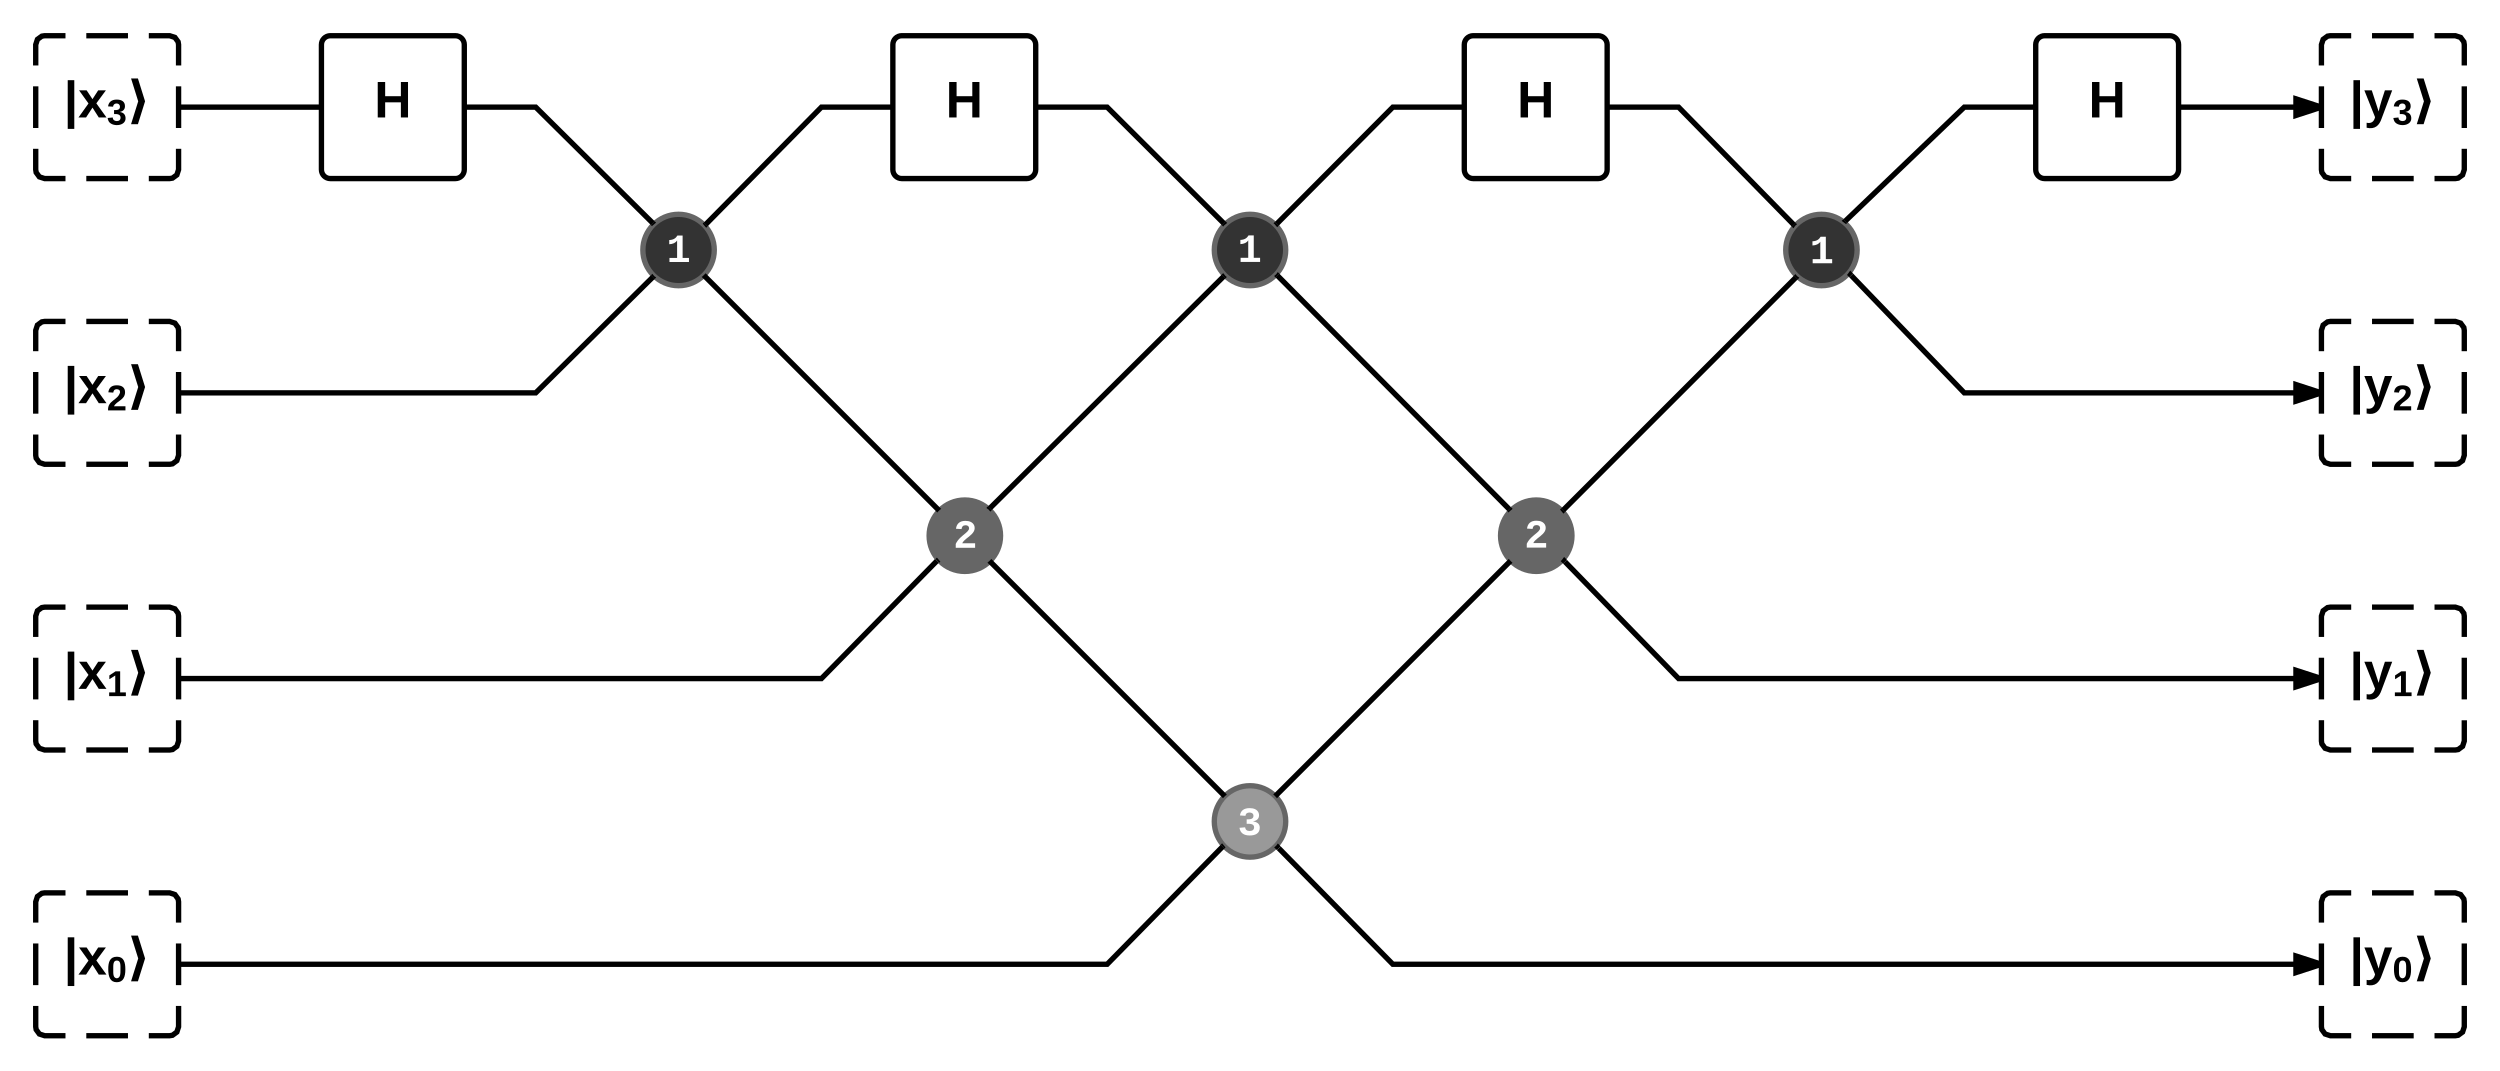<?xml version="1.0" encoding="UTF-8" standalone="no"?>
<svg
   xmlns:dc="http://purl.org/dc/elements/1.1/"
   xmlns:cc="http://creativecommons.org/ns#"
   xmlns:rdf="http://www.w3.org/1999/02/22-rdf-syntax-ns#"
   xmlns:svg="http://www.w3.org/2000/svg"
   xmlns="http://www.w3.org/2000/svg"
   xmlns:xlink="http://www.w3.org/1999/xlink"
   xmlns:sodipodi="http://sodipodi.sourceforge.net/DTD/sodipodi-0.dtd"
   xmlns:inkscape="http://www.inkscape.org/namespaces/inkscape"
   width="1400"
   height="600"
   id="svg2"
   version="1.1"
   inkscape:version="0.91 r13725"
   sodipodi:docname="QFT.svg"
   inkscape:export-filename="/home/hsk81/Desktop/Quantum Computing/qft-p/QFT.png"
   inkscape:export-xdpi="41.139999"
   inkscape:export-ydpi="41.139999">
  <defs
     id="defs274" />
  <sodipodi:namedview
     pagecolor="#ffffff"
     bordercolor="#666666"
     borderopacity="1"
     objecttolerance="10"
     gridtolerance="10"
     guidetolerance="10"
     inkscape:pageopacity="0"
     inkscape:pageshadow="2"
     inkscape:window-width="1366"
     inkscape:window-height="744"
     id="namedview272"
     showgrid="false"
     inkscape:zoom="0.84588437"
     inkscape:cx="699.49585"
     inkscape:cy="299.51651"
     inkscape:window-x="0"
     inkscape:window-y="0"
     inkscape:window-maximized="1"
     inkscape:current-layer="g4" />
  <g
     transform="translate(-220 -60)"
     id="g4">
    <rect
       style="opacity:1;fill:#ffffff;fill-opacity:1"
       id="rect4466"
       width="1400"
       height="600.729"
       x="220"
       y="59.271" />
    <path
       d="M400 85c0-2.76 2.24-5 5-5h70c2.76 0 5 2.24 5 5v70c0 2.76-2.24 5-5 5h-70c-2.76 0-5-2.24-5-5z"
       stroke="#000"
       stroke-width="3"
       fill="#fff"
       id="path6"
       style="opacity:1" />
    <use
       xlink:href="#a"
       transform="matrix(1,0,0,1,405,85) translate(24.608 40.778)"
       id="use8"
       style="opacity:1" />
    <path
       d="M720 85c0-2.76 2.24-5 5-5h70c2.76 0 5 2.24 5 5v70c0 2.76-2.24 5-5 5h-70c-2.76 0-5-2.24-5-5z"
       stroke="#000"
       stroke-width="3"
       fill="#fff"
       id="path10"
       style="opacity:1" />
    <use
       xlink:href="#a"
       transform="matrix(1,0,0,1,725,85) translate(24.608 40.778)"
       id="use12"
       style="opacity:1" />
    <path
       d="M1040 85c0-2.76 2.24-5 5-5h70c2.76 0 5 2.24 5 5v70c0 2.76-2.24 5-5 5h-70c-2.76 0-5-2.24-5-5z"
       stroke="#000"
       stroke-width="3"
       fill="#fff"
       id="path14"
       style="opacity:1" />
    <use
       xlink:href="#a"
       transform="matrix(1,0,0,1,1045,85) translate(24.608 40.778)"
       id="use16"
       style="opacity:1" />
    <path
       d="M620 200c0 11.05-8.95 20-20 20s-20-8.95-20-20 8.95-20 20-20 20 8.95 20 20z"
       stroke="#666"
       stroke-width="3"
       fill="#333"
       id="path18"
       style="opacity:1" />
    <path
       d="M1360 85c0-2.76 2.24-5 5-5h70c2.76 0 5 2.24 5 5v70c0 2.76-2.24 5-5 5h-70c-2.76 0-5-2.24-5-5z"
       stroke="#000"
       stroke-width="3"
       fill="#fff"
       id="path22"
       style="opacity:1" />
    <use
       xlink:href="#a"
       transform="matrix(1,0,0,1,1365,85) translate(24.608 40.778)"
       id="use24"
       style="opacity:1" />
    <path
       d="M940 200c0 11.05-8.95 20-20 20s-20-8.95-20-20 8.95-20 20-20 20 8.95 20 20z"
       stroke="#666"
       stroke-width="3"
       fill="#333"
       id="path26"
       style="opacity:1" />
    <path
       d="M1260 200c0 11.05-8.95 20-20 20s-20-8.95-20-20 8.95-20 20-20 20 8.95 20 20z"
       stroke="#666"
       stroke-width="3"
       fill="#333"
       id="path30"
       style="opacity:1" />
    <path
       d="m 780.307,360 c 0,11.05 -8.95,20 -20,20 -11.05,0 -20,-8.95 -20,-20 0,-11.05 8.95,-20 20,-20 11.05,0 20,8.95 20,20 z"
       id="path34"
       inkscape:connector-curvature="0"
       style="fill:#666666;stroke:#666666;stroke-width:3;opacity:1" />
    <path
       d="m 1100.307,360 c 0,11.05 -8.95,20 -20,20 -11.05,0 -20,-8.95 -20,-20 0,-11.05 8.95,-20 20,-20 11.05,0 20,8.95 20,20 z"
       id="path38"
       inkscape:connector-curvature="0"
       style="fill:#666666;stroke:#666666;stroke-width:3;opacity:1" />
    <use
       xlink:href="#c"
       transform="translate(1073.639,366.662)"
       id="use40"
       x="0"
       y="0"
       width="100%"
       height="100%"
       style="opacity:1" />
    <path
       d="M940 520c0 11.05-8.95 20-20 20s-20-8.95-20-20 8.95-20 20-20 20 8.95 20 20z"
       stroke="#666"
       stroke-width="3"
       fill="#999"
       id="path42"
       style="opacity:1" />
    <use
       xlink:href="#d"
       transform="translate(593.256,206.738)"
       id="use44"
       x="0"
       y="0"
       width="100%"
       height="100%"
       style="opacity:1" />
    <path
       d="M480 120h40l65.53 64.93"
       stroke="#000"
       stroke-width="3"
       fill="none"
       id="path46"
       style="opacity:1" />
    <path
       d="M587.4 184.67l-2.04 1.7-.2.3-.7-.67 2.12-2.13z"
       id="path48"
       style="opacity:1" />
    <path
       d="M615.2 185.68L680 120h40"
       stroke="#000"
       stroke-width="3"
       fill="none"
       id="path50"
       style="opacity:1" />
    <path
       d="M616.26 186.73l-.8.82-1.83-2.2-.14-.08.63-.65z"
       id="path52"
       style="opacity:1" />
    <path
       d="M240 85c0-2.76 2.24-5 5-5h70c2.76 0 5 2.24 5 5v70c0 2.76-2.24 5-5 5h-70c-2.76 0-5-2.24-5-5z"
       fill="#fff"
       id="path54"
       style="opacity:1" />
    <path
       d="M268.33 80h23.34m11.66 0H315l2.95.96 1.8 2.46L320 85v11.67m0 11.66v23.34m0 11.66V155l-.96 2.95-2.46 1.8-1.58.25h-11.67m-11.66 0h-23.34m-11.66 0H245l-2.95-.96-1.8-2.46L240 155v-11.67m0-11.66v-23.34m0-11.66V85l.96-2.95 2.46-1.8L245 80h11.67"
       stroke="#000"
       stroke-width="3"
       fill="none"
       id="path56"
       style="opacity:1" />
    <use
       xlink:href="#e"
       transform="matrix(1,0,0,1,245,85) translate(10.765 40.778)"
       id="use58"
       style="opacity:1" />
    <path
       d="M320 120h80"
       stroke="#000"
       stroke-width="3"
       fill="none"
       id="path60"
       style="opacity:1" />
    <path
       d="M320 121.5v-3z"
       id="path62"
       style="opacity:1" />
    <path
       d="M240 245c0-2.76 2.24-5 5-5h70c2.76 0 5 2.24 5 5v70c0 2.76-2.24 5-5 5h-70c-2.76 0-5-2.24-5-5z"
       fill="#fff"
       id="path64"
       style="opacity:1" />
    <path
       d="M268.33 240h23.34m11.66 0H315l2.95.96 1.8 2.46.25 1.58v11.67m0 11.66v23.34m0 11.66V315l-.96 2.95-2.46 1.8-1.58.25h-11.67m-11.66 0h-23.34m-11.66 0H245l-2.95-.96-1.8-2.46L240 315v-11.67m0-11.66v-23.34m0-11.66V245l.96-2.95 2.46-1.8L245 240h11.67"
       stroke="#000"
       stroke-width="3"
       fill="none"
       id="path66"
       style="opacity:1" />
    <use
       xlink:href="#f"
       transform="matrix(1,0,0,1,245,245) translate(10.765 40.778)"
       id="use68"
       style="opacity:1" />
    <path
       d="M614.1 214.1l131.8 131.8"
       stroke="#000"
       stroke-width="3"
       fill="none"
       id="path70"
       style="opacity:1" />
    <path
       d="M613.03 215.15l-.1-.1 1.16-.96zm2.12-2.12l-.28.28.23-.32zM744.9 347.02l-.05-.05.28-.28zm2.17-2.07l-1.16.96 1.07-1.05z"
       id="path72"
       style="opacity:1" />
    <path
       d="M320 280h200l65.55-64.8"
       stroke="#000"
       stroke-width="3"
       fill="none"
       id="path74"
       style="opacity:1" />
    <path
       d="M586.37 214.64l1.1.78-.87.86-2.1-2.14.8-.8z"
       id="path76"
       style="opacity:1" />
    <path
       d="M800 120h40l65.34 65.1"
       stroke="#000"
       stroke-width="3"
       fill="none"
       id="path78"
       style="opacity:1" />
    <path
       d="M907.2 184.83l-1.84 1.54-.36.5-.72-.72 2.12-2.12z"
       id="path80"
       style="opacity:1" />
    <path
       d="M1120 120h40l64.5 65.86"
       stroke="#000"
       stroke-width="3"
       fill="none"
       id="path82"
       style="opacity:1" />
    <path
       d="M1226.32 185.57l-.96.8-1.04 1.45-.9-.9 2.15-2.1z"
       id="path84"
       style="opacity:1" />
    <path
       d="M934.95 185.4L1000 120h40"
       stroke="#000"
       stroke-width="3"
       fill="none"
       id="path86"
       style="opacity:1" />
    <path
       d="M936.02 186.44l-.8.8-1.6-1.88-.44-.32.7-.7z"
       id="path88"
       style="opacity:1" />
    <path
       d="M1253.28 183.88L1320 120h40"
       stroke="#000"
       stroke-width="3"
       fill="none"
       id="path90"
       style="opacity:1" />
    <path
       d="M1254.32 184.96l-.57.55-.12-.14-2.32-1.67.95-.9z"
       id="path92"
       style="opacity:1" />
    <path
       d="M774.1 374.1l131.8 131.8"
       stroke="#000"
       stroke-width="3"
       fill="none"
       id="path94"
       style="opacity:1" />
    <path
       d="M773.03 375.15l-.1-.1 1.16-.96zm2.12-2.12l-.28.28.23-.32zM904.9 507.02l-.05-.05.28-.28zm2.17-2.07l-1.16.96 1.07-1.05z"
       id="path96"
       style="opacity:1" />
    <path
       d="M935.37 214.32L1065.2 345.2"
       stroke="#000"
       stroke-width="3"
       fill="none"
       id="path98"
       style="opacity:1" />
    <path
       d="M936.44 213.26l-2.13 2.1-.8-.8 1.14-.93.9-1.27zM1067.06 344.95l-1.7 1.42-.47.65-.76-.76 2.13-2.1z"
       id="path100"
       style="opacity:1" />
    <path
       d="M934.1 505.9l131.8-131.8"
       stroke="#000"
       stroke-width="3"
       fill="none"
       id="path102"
       style="opacity:1" />
    <path
       d="M935.15 506.97l-.1.1-.96-1.16zm-1.84-1.84l-.32-.23.05-.05zM1067.02 375.1l-.05.05-.28-.28zm-1.1-1l-1.07-1.07.1-.1z"
       id="path104"
       style="opacity:1" />
    <path
       d="M1095.28 345.78l130.4-130.4"
       stroke="#000"
       stroke-width="3"
       fill="none"
       id="path106"
       style="opacity:1" />
    <path
       d="M1096.34 346.84l-.8.8-1.9-2.28-.04-.02.62-.62zM1226.37 214.64l1.26.9-.9.9-2.1-2.13.8-.8z"
       id="path108"
       style="opacity:1" />
    <path
       d="M774.32 344.63l130.9-129.82"
       stroke="#000"
       stroke-width="3"
       fill="none"
       id="path110"
       style="opacity:1" />
    <path
       d="M775.37 345.7l-.8.8-.94-1.14-1.27-.9.9-.9zM906.37 214.64l.67.48-.77.76-2.1-2.13.8-.8z"
       id="path112"
       style="opacity:1" />
    <path
       d="M240 405c0-2.76 2.24-5 5-5h70c2.76 0 5 2.24 5 5v70c0 2.76-2.24 5-5 5h-70c-2.76 0-5-2.24-5-5z"
       fill="#fff"
       id="path114"
       style="opacity:1" />
    <path
       d="M268.33 400h23.34m11.66 0H315l2.95.96 1.8 2.46.25 1.58v11.67m0 11.66v23.34m0 11.66V475l-.96 2.95-2.46 1.8-1.58.25h-11.67m-11.66 0h-23.34m-11.66 0H245l-2.95-.96-1.8-2.46L240 475v-11.67m0-11.66v-23.34m0-11.66V405l.96-2.95 2.46-1.8L245 400h11.67"
       stroke="#000"
       stroke-width="3"
       fill="none"
       id="path116"
       style="opacity:1" />
    <use
       xlink:href="#g"
       transform="matrix(1,0,0,1,245,405) translate(10.765 40.778)"
       id="use118"
       style="opacity:1" />
    <path
       d="M320 440h360l64.64-65.88"
       stroke="#000"
       stroke-width="3"
       fill="none"
       id="path120"
       style="opacity:1" />
    <path
       d="m 746.607,374.56 -0.6,0.6 -2.13,-2.1 0.8,-0.8 z"
       id="path122"
       inkscape:connector-curvature="0"
       style="opacity:1" />
    <path
       d="M240 565c0-2.76 2.24-5 5-5h70c2.76 0 5 2.24 5 5v70c0 2.76-2.24 5-5 5h-70c-2.76 0-5-2.24-5-5z"
       fill="#fff"
       id="path124"
       style="opacity:1" />
    <path
       d="M268.33 560h23.34m11.66 0H315l2.95.96 1.8 2.46.25 1.58v11.67m0 11.66v23.34m0 11.66V635l-.96 2.95-2.46 1.8-1.58.25h-11.67m-11.66 0h-23.34m-11.66 0H245l-2.95-.96-1.8-2.46L240 635v-11.67m0-11.66v-23.34m0-11.66V565l.96-2.95 2.46-1.8L245 560h11.67"
       stroke="#000"
       stroke-width="3"
       fill="none"
       id="path126"
       style="opacity:1" />
    <use
       xlink:href="#h"
       transform="matrix(1,0,0,1,245,565) translate(10.765 40.778)"
       id="use128"
       style="opacity:1" />
    <path
       d="M320 600h520l64.64-65.87"
       stroke="#000"
       stroke-width="3"
       fill="none"
       id="path130"
       style="opacity:1" />
    <path
       d="M906.3 534.57l-.6.6-2.13-2.1.8-.82z"
       id="path132"
       style="opacity:1" />
    <path
       d="M1520 85c0-2.76 2.24-5 5-5h70c2.76 0 5 2.24 5 5v70c0 2.76-2.24 5-5 5h-70c-2.76 0-5-2.24-5-5z"
       fill="#fff"
       id="path134"
       style="opacity:1" />
    <path
       d="M1548.33 80h23.34m11.66 0H1595l2.95.96 1.8 2.46.25 1.58v11.67m0 11.66v23.34m0 11.66V155l-.96 2.95-2.46 1.8-1.58.25h-11.67m-11.66 0h-23.34m-11.66 0H1525l-2.95-.96-1.8-2.46-.25-1.58v-11.67m0-11.66v-23.34m0-11.66V85l.96-2.95 2.46-1.8L1525 80h11.67"
       stroke="#000"
       stroke-width="3"
       fill="none"
       id="path136"
       style="opacity:1" />
    <use
       xlink:href="#i"
       transform="matrix(1,0,0,1,1525,85) translate(10.765 40.778)"
       id="use138"
       style="opacity:1" />
    <path
       d="M1440 120h80"
       stroke="#000"
       stroke-width="3"
       fill="none"
       id="path140"
       style="opacity:1" />
    <path
       d="M1440 121.5v-3zM1520 120l-14.27 4.64v-9.28z"
       id="path142"
       style="opacity:1" />
    <path
       d="M1520 118.42v3.16l-15.77 5.12v-13.4zm-12.77 4.15l7.92-2.57-7.92-2.57z"
       id="path144"
       style="opacity:1" />
    <path
       d="M1520 245c0-2.76 2.24-5 5-5h70c2.76 0 5 2.24 5 5v70c0 2.76-2.24 5-5 5h-70c-2.76 0-5-2.24-5-5z"
       fill="#fff"
       id="path146"
       style="opacity:1" />
    <path
       d="M1548.33 240h23.34m11.66 0H1595l2.95.96 1.8 2.46.25 1.58v11.67m0 11.66v23.34m0 11.66V315l-.96 2.95-2.46 1.8-1.58.25h-11.67m-11.66 0h-23.34m-11.66 0H1525l-2.95-.96-1.8-2.46-.25-1.58v-11.67m0-11.66v-23.34m0-11.66V245l.96-2.95 2.46-1.8 1.58-.25h11.67"
       stroke="#000"
       stroke-width="3"
       fill="none"
       id="path148"
       style="opacity:1" />
    <use
       xlink:href="#j"
       transform="matrix(1,0,0,1,1525,245) translate(10.765 40.778)"
       id="use150"
       style="opacity:1" />
    <path
       d="M1520 405c0-2.76 2.24-5 5-5h70c2.76 0 5 2.24 5 5v70c0 2.76-2.24 5-5 5h-70c-2.76 0-5-2.24-5-5z"
       fill="#fff"
       id="path152"
       style="opacity:1" />
    <path
       d="M1548.33 400h23.34m11.66 0H1595l2.95.96 1.8 2.46.25 1.58v11.67m0 11.66v23.34m0 11.66V475l-.96 2.95-2.46 1.8-1.58.25h-11.67m-11.66 0h-23.34m-11.66 0H1525l-2.95-.96-1.8-2.46-.25-1.58v-11.67m0-11.66v-23.34m0-11.66V405l.96-2.95 2.46-1.8 1.58-.25h11.67"
       stroke="#000"
       stroke-width="3"
       fill="none"
       id="path154"
       style="opacity:1" />
    <use
       xlink:href="#k"
       transform="matrix(1,0,0,1,1525,405) translate(10.765 40.778)"
       id="use156"
       style="opacity:1" />
    <path
       d="M1520 565c0-2.76 2.24-5 5-5h70c2.76 0 5 2.24 5 5v70c0 2.76-2.24 5-5 5h-70c-2.76 0-5-2.24-5-5z"
       fill="#fff"
       id="path158"
       style="opacity:1" />
    <path
       d="M1548.33 560h23.34m11.66 0H1595l2.95.96 1.8 2.46.25 1.58v11.67m0 11.66v23.34m0 11.66V635l-.96 2.95-2.46 1.8-1.58.25h-11.67m-11.66 0h-23.34m-11.66 0H1525l-2.95-.96-1.8-2.46-.25-1.58v-11.67m0-11.66v-23.34m0-11.66V565l.96-2.95 2.46-1.8 1.58-.25h11.67"
       stroke="#000"
       stroke-width="3"
       fill="none"
       id="path160"
       style="opacity:1" />
    <use
       xlink:href="#l"
       transform="matrix(1,0,0,1,1525,565) translate(10.765 40.778)"
       id="use162"
       style="opacity:1" />
    <path
       d="M1256.67 214.23L1320 280h200"
       stroke="#000"
       stroke-width="3"
       fill="none"
       id="path164"
       style="opacity:1" />
    <path
       d="M1257.75 213.2l-2.16 2.07-1.3-1.35.34-.3 1.5-2.1zM1520 280l-14.27 4.64v-9.28z"
       id="path166"
       style="opacity:1" />
    <path
       d="M1520 278.42v3.16l-15.77 5.12v-13.4zm-12.77 4.15l7.92-2.57-7.92-2.57z"
       id="path168"
       style="opacity:1" />
    <path
       d="M1096.4 374.58L1160 440h360"
       stroke="#000"
       stroke-width="3"
       fill="none"
       id="path170"
       style="opacity:1" />
    <path
       d="M1097.5 373.54l-2.16 2.1-1.4-1.44.7-.57 1.25-1.74zM1520 440l-14.27 4.64v-9.28z"
       id="path172"
       style="opacity:1" />
    <path
       d="M1520 438.42v3.16l-15.77 5.12v-13.4zm-12.77 4.15l7.92-2.57-7.92-2.57z"
       id="path174"
       style="opacity:1" />
    <path
       d="M936.1 535l63.9 65h520"
       stroke="#000"
       stroke-width="3"
       fill="none"
       id="path176"
       style="opacity:1" />
    <path
       d="M937.18 533.95l-2.14 2.1-1.5-1.5 1.1-.92.94-1.3zM1520 600l-14.27 4.64v-9.28z"
       id="path178"
       style="opacity:1" />
    <path
       d="M1520 598.42v3.16l-15.77 5.12v-13.4zm-12.77 4.15l7.92-2.57-7.92-2.57z"
       id="path180"
       style="opacity:1" />
    <defs
       id="defs182">
      <path
         d="M186 0v-106H76V0H24v-248h52v99h110v-99h50V0h-50"
         id="m" />
      <use
         transform="matrix(0.08,0,0,0.08,0,0)"
         xlink:href="#m"
         id="a" />
      <path
         fill="#fff"
         d="M788-691c191 26 337 112 337 315 0 286-214 399-510 399-306 0-483-128-522-391l286-25c18 124 91 190 235 188 132-2 223-58 223-188 0-176-191-182-378-179v-227c176 5 345-9 345-176 0-115-82-171-200-171s-198 55-206 169l-281-20c34-252 213-373 492-373 224 0 381 74 451 224 20 43 29 89 29 136 0 195-130 279-301 315v4"
         id="n" />
      <use
         transform="matrix(0.011,0,0,0.011,0,0)"
         xlink:href="#n"
         id="b" />
      <path
         fill="#fff"
         d="M135-968c34-256 187-402 480-402 217 0 371 75 441 220 45 93 40 219-8 308-114 212-348 323-508 488-38 39-66 80-85 123h654V0H123v-195c112-245 321-399 515-560 57-48 107-96 142-157 14-26 22-53 22-80-1-104-73-156-185-154-131 2-181 74-199 194"
         id="o" />
      <use
         transform="matrix(0.011,0,0,0.011,0,0)"
         xlink:href="#o"
         id="c" />
      <path
         fill="#fff"
         d="M138-1120c207-4 339-93 415-229h266v1140h323V0H149v-209h389v-891c-70 121-216 187-400 194v-214"
         id="p" />
      <use
         transform="matrix(0.011,0,0,0.011,0,0)"
         xlink:href="#p"
         id="d" />
      <path
         d="M27 80v-341h46V80H27"
         id="q" />
      <path
         d="M144 0l-44-69L55 0H2l70-98-66-92h53l41 62 40-62h54l-67 91 71 99h-54"
         id="r" />
      <path
         d="M128-127c34 4 56 21 59 58 7 91-148 94-172 28-4-9-6-17-7-26l51-5c1 24 16 35 40 36 23 0 39-12 38-36-1-31-31-36-65-34v-40c32 2 59-3 59-33 0-20-13-33-34-33s-33 13-35 32l-50-3c6-44 37-68 86-68 50 0 83 20 83 66 0 35-22 52-53 58"
         id="s" />
      <path
         d="M127-113L77 47H29l50-160-50-160h48"
         id="t" />
      <g
         id="e">
        <use
           transform="matrix(0.08,0,0,0.08,0,0)"
           xlink:href="#q"
           id="use197" />
        <use
           transform="matrix(0.08,0,0,0.08,8.025,0)"
           xlink:href="#r"
           id="use199" />
        <use
           transform="matrix(0.056,0,0,0.056,24.074,4.044)"
           xlink:href="#s"
           id="use201" />
        <use
           transform="matrix(0.08,0,0,0.08,35.309,0)"
           xlink:href="#t"
           id="use203" />
      </g>
      <path
         d="M182-182c0 78-84 86-111 141h115V0H12c-6-101 99-100 120-180 1-22-12-31-33-32-23 0-32 14-35 34l-49-3c5-45 32-70 84-70 51 0 83 22 83 69"
         id="u" />
      <g
         id="f">
        <use
           transform="matrix(0.08,0,0,0.08,0,0)"
           xlink:href="#q"
           id="use207" />
        <use
           transform="matrix(0.08,0,0,0.08,8.025,0)"
           xlink:href="#r"
           id="use209" />
        <use
           transform="matrix(0.056,0,0,0.056,24.074,4.044)"
           xlink:href="#u"
           id="use211" />
        <use
           transform="matrix(0.08,0,0,0.08,35.309,0)"
           xlink:href="#t"
           id="use213" />
      </g>
      <path
         d="M23 0v-37h61v-169l-59 37v-38l62-41h46v211h57V0H23"
         id="v" />
      <g
         id="g">
        <use
           transform="matrix(0.08,0,0,0.08,0,0)"
           xlink:href="#q"
           id="use217" />
        <use
           transform="matrix(0.08,0,0,0.08,8.025,0)"
           xlink:href="#r"
           id="use219" />
        <use
           transform="matrix(0.056,0,0,0.056,24.074,4.044)"
           xlink:href="#v"
           id="use221" />
        <use
           transform="matrix(0.08,0,0,0.08,35.309,0)"
           xlink:href="#t"
           id="use223" />
      </g>
      <path
         d="M101-251c68 0 84 54 84 127C185-50 166 4 99 4S15-52 14-124c-1-75 17-127 87-127zm-1 216c37-5 36-46 36-89s4-89-36-89c-39 0-36 45-36 89 0 43-3 85 36 89"
         id="w" />
      <g
         id="h">
        <use
           transform="matrix(0.08,0,0,0.08,0,0)"
           xlink:href="#q"
           id="use227" />
        <use
           transform="matrix(0.08,0,0,0.08,8.025,0)"
           xlink:href="#r"
           id="use229" />
        <use
           transform="matrix(0.056,0,0,0.056,24.074,4.044)"
           xlink:href="#w"
           id="use231" />
        <use
           transform="matrix(0.08,0,0,0.08,35.309,0)"
           xlink:href="#t"
           id="use233" />
      </g>
      <path
         d="M123 10C108 53 80 86 19 72V37c35 8 53-11 59-39L3-190h52l48 148c12-52 28-100 44-148h51"
         id="x" />
      <g
         id="i">
        <use
           transform="matrix(0.08,0,0,0.08,0,0)"
           xlink:href="#q"
           id="use237" />
        <use
           transform="matrix(0.08,0,0,0.08,8.025,0)"
           xlink:href="#x"
           id="use239" />
        <use
           transform="matrix(0.056,0,0,0.056,24.074,4.044)"
           xlink:href="#s"
           id="use241" />
        <use
           transform="matrix(0.08,0,0,0.08,35.309,0)"
           xlink:href="#t"
           id="use243" />
      </g>
      <g
         id="j">
        <use
           transform="matrix(0.08,0,0,0.08,0,0)"
           xlink:href="#q"
           id="use246" />
        <use
           transform="matrix(0.08,0,0,0.08,8.025,0)"
           xlink:href="#x"
           id="use248" />
        <use
           transform="matrix(0.056,0,0,0.056,24.074,4.044)"
           xlink:href="#u"
           id="use250" />
        <use
           transform="matrix(0.08,0,0,0.08,35.309,0)"
           xlink:href="#t"
           id="use252" />
      </g>
      <g
         id="k">
        <use
           transform="matrix(0.08,0,0,0.08,0,0)"
           xlink:href="#q"
           id="use255" />
        <use
           transform="matrix(0.08,0,0,0.08,8.025,0)"
           xlink:href="#x"
           id="use257" />
        <use
           transform="matrix(0.056,0,0,0.056,24.074,4.044)"
           xlink:href="#v"
           id="use259" />
        <use
           transform="matrix(0.08,0,0,0.08,35.309,0)"
           xlink:href="#t"
           id="use261" />
      </g>
      <g
         id="l">
        <use
           transform="matrix(0.08,0,0,0.08,0,0)"
           xlink:href="#q"
           id="use264" />
        <use
           transform="matrix(0.08,0,0,0.08,8.025,0)"
           xlink:href="#x"
           id="use266" />
        <use
           transform="matrix(0.056,0,0,0.056,24.074,4.044)"
           xlink:href="#w"
           id="use268" />
        <use
           transform="matrix(0.08,0,0,0.08,35.309,0)"
           xlink:href="#t"
           id="use270" />
      </g>
    </defs>
    <use
       xlink:href="#b"
       transform="translate(913.088,527.616)"
       id="use20"
       x="0"
       y="0"
       width="100%"
       height="100%"
       style="opacity:1" />
    <use
       xlink:href="#c"
       transform="translate(753.862,366.753)"
       id="use40-0"
       x="0"
       y="0"
       width="100%"
       height="100%"
       style="opacity:1" />
    <use
       xlink:href="#d"
       transform="translate(913.091,206.668)"
       id="use44-2"
       x="0"
       y="0"
       width="100%"
       height="100%"
       style="opacity:1" />
    <use
       xlink:href="#d"
       transform="translate(1233.454,207.429)"
       id="use44-2-9"
       x="0"
       y="0"
       width="100%"
       height="100%"
       style="opacity:1" />
  </g>
</svg>
